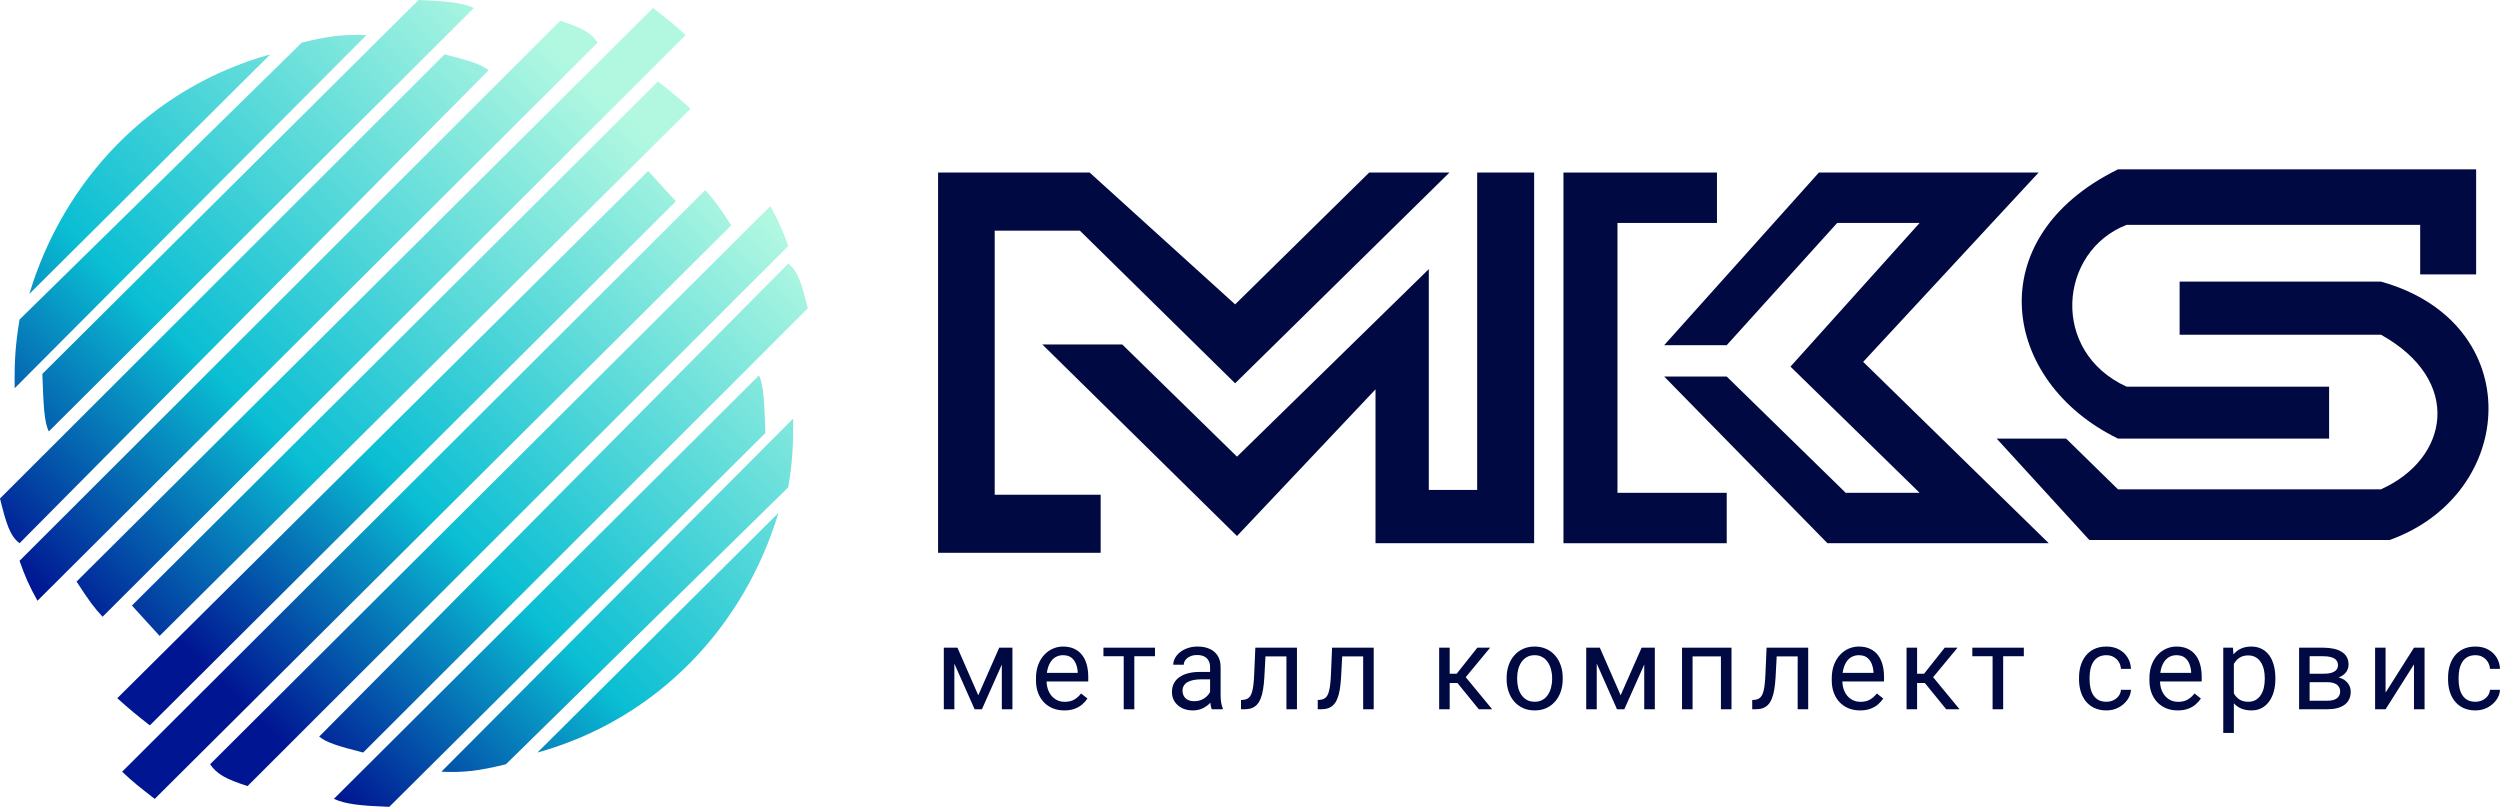 <svg width="179" height="58" viewBox="0 0 179 58" fill="none" xmlns="http://www.w3.org/2000/svg">
<path d="M111.944 38.895V12.354H122.935V15.963H115.811V35.286H123.633V38.895H111.944Z" fill="#000942"/>
<path d="M130.234 12.354L119.155 24.715H123.633L131.542 15.963H137.445L128.198 26.25L137.445 35.286H132.153L123.633 26.96H119.155L130.845 38.895H146.692L133.403 25.909L145.965 12.354H130.234Z" fill="#000942"/>
<path d="M149.599 38.666L142.961 31.402H147.932L151.646 35.034H170.478C175.332 32.861 176.385 27.255 170.478 23.966H156.061V20.163H170.478C181.005 23.108 180.274 35.377 171.092 38.666H149.599Z" fill="#000942"/>
<path d="M166.764 31.402V27.684H152.26C146.762 25.167 147.406 17.989 152.26 16.101H173.285V19.648H177.291V12.126H151.646C141.645 17.045 143.312 27.341 151.646 31.402H166.764Z" fill="#000942"/>
<path d="M88.569 38.379L74.629 24.663H80.352L88.569 32.697L102.302 19.269V35.079H105.765V12.354H109.844V38.895H98.487V27.877L88.569 38.379Z" fill="#000942"/>
<path d="M67.166 39.581V12.354H78.019L88.435 21.794L98.033 12.354H103.781L88.435 27.445L77.319 16.515H71.221V35.421H78.807V39.581H67.166Z" fill="#000942"/>
<path d="M70.044 49.782L71.544 46.374H72.27L70.305 50.784H69.783L67.826 46.374H68.552L70.044 49.782ZM68.332 46.374V50.784H67.577V46.374H68.332ZM71.731 50.784V46.374H72.49V50.784H71.731Z" fill="#000942"/>
<path d="M76.203 50.866C75.896 50.866 75.617 50.814 75.367 50.711C75.12 50.605 74.907 50.457 74.727 50.267C74.551 50.076 74.415 49.851 74.32 49.59C74.224 49.329 74.177 49.044 74.177 48.734V48.563C74.177 48.204 74.23 47.885 74.336 47.605C74.442 47.322 74.586 47.083 74.768 46.888C74.95 46.692 75.157 46.544 75.388 46.444C75.619 46.343 75.858 46.293 76.105 46.293C76.42 46.293 76.692 46.347 76.921 46.456C77.151 46.564 77.34 46.717 77.487 46.912C77.634 47.105 77.743 47.333 77.813 47.597C77.884 47.858 77.919 48.143 77.919 48.453V48.791H74.625V48.176H77.165V48.119C77.154 47.923 77.114 47.733 77.043 47.548C76.975 47.363 76.866 47.211 76.717 47.092C76.567 46.972 76.363 46.912 76.105 46.912C75.934 46.912 75.776 46.949 75.632 47.022C75.488 47.093 75.365 47.199 75.261 47.34C75.158 47.481 75.078 47.654 75.021 47.858C74.964 48.062 74.935 48.297 74.935 48.563V48.734C74.935 48.943 74.964 49.14 75.021 49.325C75.081 49.507 75.166 49.667 75.278 49.806C75.392 49.945 75.529 50.053 75.689 50.132C75.852 50.211 76.037 50.25 76.244 50.25C76.51 50.25 76.736 50.196 76.921 50.087C77.105 49.978 77.267 49.833 77.406 49.651L77.862 50.014C77.767 50.158 77.646 50.295 77.499 50.425C77.353 50.556 77.172 50.662 76.957 50.743C76.745 50.825 76.494 50.866 76.203 50.866Z" fill="#000942"/>
<path d="M81.217 46.374V50.784H80.458V46.374H81.217ZM82.697 46.374V46.986H79.007V46.374H82.697Z" fill="#000942"/>
<path d="M86.642 50.03V47.76C86.642 47.586 86.607 47.435 86.536 47.308C86.468 47.177 86.365 47.077 86.226 47.006C86.088 46.935 85.916 46.9 85.713 46.9C85.522 46.9 85.355 46.933 85.211 46.998C85.07 47.063 84.958 47.149 84.877 47.255C84.798 47.361 84.759 47.475 84.759 47.597H84.004C84.004 47.439 84.045 47.283 84.127 47.128C84.208 46.973 84.325 46.833 84.477 46.708C84.632 46.581 84.817 46.48 85.032 46.407C85.249 46.331 85.491 46.293 85.757 46.293C86.078 46.293 86.361 46.347 86.605 46.456C86.853 46.564 87.046 46.729 87.184 46.949C87.326 47.166 87.396 47.439 87.396 47.768V49.822C87.396 49.969 87.409 50.125 87.433 50.291C87.46 50.457 87.5 50.599 87.551 50.719V50.784H86.764C86.726 50.697 86.697 50.582 86.675 50.438C86.653 50.291 86.642 50.155 86.642 50.03ZM86.773 48.111L86.781 48.64H86.018C85.804 48.64 85.612 48.658 85.444 48.693C85.275 48.726 85.134 48.776 85.02 48.844C84.905 48.912 84.819 48.998 84.759 49.101C84.699 49.201 84.669 49.32 84.669 49.456C84.669 49.594 84.7 49.72 84.763 49.834C84.825 49.949 84.919 50.04 85.044 50.108C85.172 50.173 85.328 50.205 85.513 50.205C85.744 50.205 85.948 50.157 86.124 50.059C86.301 49.961 86.441 49.841 86.544 49.7C86.65 49.559 86.707 49.422 86.716 49.288L87.038 49.651C87.019 49.765 86.967 49.892 86.883 50.03C86.798 50.169 86.686 50.302 86.544 50.43C86.406 50.555 86.24 50.659 86.047 50.743C85.857 50.825 85.642 50.866 85.403 50.866C85.104 50.866 84.842 50.807 84.616 50.69C84.393 50.574 84.219 50.417 84.094 50.222C83.972 50.023 83.911 49.802 83.911 49.557C83.911 49.321 83.957 49.113 84.049 48.934C84.142 48.752 84.275 48.601 84.449 48.481C84.623 48.359 84.832 48.267 85.077 48.204C85.321 48.142 85.594 48.111 85.896 48.111H86.773Z" fill="#000942"/>
<path d="M92.198 46.374V46.998H90.066V46.374H92.198ZM92.862 46.374V50.784H92.108V46.374H92.862ZM89.882 46.374H90.641L90.527 48.502C90.507 48.831 90.476 49.121 90.433 49.374C90.392 49.624 90.335 49.839 90.262 50.018C90.191 50.197 90.101 50.344 89.993 50.458C89.886 50.569 89.759 50.652 89.609 50.707C89.46 50.758 89.287 50.784 89.092 50.784H88.855V50.12L89.018 50.108C89.135 50.099 89.234 50.072 89.316 50.026C89.4 49.98 89.471 49.912 89.528 49.822C89.585 49.73 89.631 49.612 89.666 49.468C89.704 49.324 89.733 49.153 89.752 48.954C89.774 48.756 89.79 48.525 89.801 48.261L89.882 46.374Z" fill="#000942"/>
<path d="M97.693 46.374V46.998H95.561V46.374H97.693ZM98.357 46.374V50.784H97.603V46.374H98.357ZM95.377 46.374H96.135L96.021 48.502C96.002 48.831 95.971 49.121 95.927 49.374C95.887 49.624 95.83 49.839 95.756 50.018C95.686 50.197 95.596 50.344 95.487 50.458C95.381 50.569 95.254 50.652 95.104 50.707C94.955 50.758 94.782 50.784 94.586 50.784H94.35V50.12L94.513 50.108C94.63 50.099 94.729 50.072 94.811 50.026C94.895 49.98 94.965 49.912 95.022 49.822C95.08 49.73 95.126 49.612 95.161 49.468C95.199 49.324 95.228 49.153 95.247 48.954C95.269 48.756 95.285 48.525 95.296 48.261L95.377 46.374Z" fill="#000942"/>
<path d="M103.798 46.374V50.784H103.044V46.374H103.798ZM106.693 46.374L104.601 48.901H103.546L103.431 48.241H104.296L105.776 46.374H106.693ZM105.882 50.784L104.259 48.787L104.744 48.241L106.84 50.784H105.882Z" fill="#000942"/>
<path d="M107.874 48.628V48.534C107.874 48.216 107.921 47.922 108.013 47.65C108.105 47.376 108.239 47.138 108.413 46.937C108.586 46.733 108.797 46.575 109.044 46.464C109.292 46.35 109.569 46.293 109.876 46.293C110.186 46.293 110.464 46.35 110.712 46.464C110.962 46.575 111.174 46.733 111.348 46.937C111.524 47.138 111.659 47.376 111.751 47.65C111.844 47.922 111.89 48.216 111.89 48.534V48.628C111.89 48.946 111.844 49.241 111.751 49.513C111.659 49.784 111.524 50.022 111.348 50.226C111.174 50.427 110.963 50.584 110.716 50.699C110.471 50.81 110.194 50.866 109.884 50.866C109.574 50.866 109.296 50.81 109.048 50.699C108.801 50.584 108.589 50.427 108.413 50.226C108.239 50.022 108.105 49.784 108.013 49.513C107.921 49.241 107.874 48.946 107.874 48.628ZM108.629 48.534V48.628C108.629 48.848 108.654 49.056 108.706 49.252C108.758 49.445 108.835 49.616 108.938 49.765C109.044 49.915 109.176 50.033 109.334 50.12C109.491 50.204 109.675 50.246 109.884 50.246C110.091 50.246 110.271 50.204 110.426 50.12C110.584 50.033 110.714 49.915 110.818 49.765C110.921 49.616 110.998 49.445 111.05 49.252C111.104 49.056 111.132 48.848 111.132 48.628V48.534C111.132 48.317 111.104 48.112 111.05 47.919C110.998 47.723 110.92 47.551 110.814 47.401C110.71 47.249 110.58 47.13 110.422 47.043C110.267 46.956 110.085 46.912 109.876 46.912C109.669 46.912 109.487 46.956 109.33 47.043C109.175 47.13 109.044 47.249 108.938 47.401C108.835 47.551 108.758 47.723 108.706 47.919C108.654 48.112 108.629 48.317 108.629 48.534Z" fill="#000942"/>
<path d="M116.039 49.782L117.54 46.374H118.265L116.3 50.784H115.778L113.822 46.374H114.547L116.039 49.782ZM114.327 46.374V50.784H113.573V46.374H114.327ZM117.727 50.784V46.374H118.485V50.784H117.727Z" fill="#000942"/>
<path d="M123.307 46.374V46.998H121.078V46.374H123.307ZM121.188 46.374V50.784H120.433V46.374H121.188ZM123.976 46.374V50.784H123.218V46.374H123.976Z" fill="#000942"/>
<path d="M128.802 46.374V46.998H126.67V46.374H128.802ZM129.467 46.374V50.784H128.713V46.374H129.467ZM126.487 46.374H127.245L127.131 48.502C127.112 48.831 127.08 49.121 127.037 49.374C126.996 49.624 126.939 49.839 126.866 50.018C126.795 50.197 126.705 50.344 126.597 50.458C126.491 50.569 126.363 50.652 126.214 50.707C126.064 50.758 125.891 50.784 125.696 50.784H125.459V50.12L125.622 50.108C125.739 50.099 125.838 50.072 125.92 50.026C126.004 49.98 126.075 49.912 126.132 49.822C126.189 49.73 126.235 49.612 126.271 49.468C126.309 49.324 126.337 49.153 126.356 48.954C126.378 48.756 126.394 48.525 126.405 48.261L126.487 46.374Z" fill="#000942"/>
<path d="M133.18 50.866C132.873 50.866 132.594 50.814 132.344 50.711C132.097 50.605 131.884 50.457 131.704 50.267C131.528 50.076 131.392 49.851 131.296 49.59C131.201 49.329 131.154 49.044 131.154 48.734V48.563C131.154 48.204 131.207 47.885 131.313 47.605C131.419 47.322 131.563 47.083 131.745 46.888C131.927 46.692 132.134 46.544 132.365 46.444C132.596 46.343 132.835 46.293 133.082 46.293C133.397 46.293 133.669 46.347 133.897 46.456C134.128 46.564 134.317 46.717 134.464 46.912C134.611 47.105 134.72 47.333 134.79 47.597C134.861 47.858 134.896 48.143 134.896 48.453V48.791H131.602V48.176H134.142V48.119C134.131 47.923 134.09 47.733 134.02 47.548C133.952 47.363 133.843 47.211 133.694 47.092C133.544 46.972 133.34 46.912 133.082 46.912C132.911 46.912 132.753 46.949 132.609 47.022C132.465 47.093 132.341 47.199 132.238 47.34C132.135 47.481 132.055 47.654 131.998 47.858C131.941 48.062 131.912 48.297 131.912 48.563V48.734C131.912 48.943 131.941 49.14 131.998 49.325C132.057 49.507 132.143 49.667 132.255 49.806C132.369 49.945 132.506 50.053 132.666 50.132C132.829 50.211 133.014 50.25 133.221 50.25C133.487 50.25 133.713 50.196 133.897 50.087C134.082 49.978 134.244 49.833 134.383 49.651L134.839 50.014C134.744 50.158 134.623 50.295 134.476 50.425C134.33 50.556 134.149 50.662 133.934 50.743C133.722 50.825 133.471 50.866 133.18 50.866Z" fill="#000942"/>
<path d="M137.264 46.374V50.784H136.51V46.374H137.264ZM140.159 46.374L138.067 48.901H137.011L136.897 48.241H137.762L139.241 46.374H140.159ZM139.347 50.784L137.725 48.787L138.21 48.241L140.305 50.784H139.347Z" fill="#000942"/>
<path d="M143.427 46.374V50.784H142.669V46.374H143.427ZM144.907 46.374V46.986H141.218V46.374H144.907Z" fill="#000942"/>
<path d="M150.821 50.246C151.001 50.246 151.166 50.209 151.319 50.136C151.471 50.063 151.596 49.962 151.694 49.834C151.792 49.704 151.847 49.556 151.861 49.39H152.578C152.565 49.651 152.476 49.894 152.313 50.12C152.153 50.343 151.942 50.523 151.681 50.662C151.421 50.798 151.134 50.866 150.821 50.866C150.49 50.866 150.2 50.807 149.953 50.69C149.708 50.574 149.505 50.413 149.341 50.209C149.181 50.006 149.06 49.772 148.979 49.508C148.9 49.242 148.86 48.961 148.86 48.665V48.494C148.86 48.197 148.9 47.918 148.979 47.654C149.06 47.388 149.181 47.153 149.341 46.949C149.505 46.745 149.708 46.585 149.953 46.468C150.2 46.351 150.49 46.293 150.821 46.293C151.166 46.293 151.468 46.363 151.726 46.505C151.985 46.643 152.187 46.833 152.334 47.075C152.483 47.314 152.565 47.586 152.578 47.89H151.861C151.847 47.708 151.796 47.544 151.706 47.397C151.619 47.251 151.499 47.134 151.347 47.047C151.198 46.957 151.022 46.912 150.821 46.912C150.59 46.912 150.396 46.958 150.238 47.051C150.083 47.141 149.96 47.263 149.867 47.418C149.778 47.57 149.712 47.74 149.672 47.927C149.634 48.112 149.615 48.301 149.615 48.494V48.665C149.615 48.858 149.634 49.048 149.672 49.235C149.71 49.423 149.774 49.593 149.863 49.745C149.956 49.897 150.079 50.019 150.234 50.112C150.392 50.201 150.588 50.246 150.821 50.246Z" fill="#000942"/>
<path d="M155.925 50.866C155.618 50.866 155.339 50.814 155.089 50.711C154.842 50.605 154.628 50.457 154.449 50.267C154.272 50.076 154.136 49.851 154.041 49.59C153.946 49.329 153.899 49.044 153.899 48.734V48.563C153.899 48.204 153.952 47.885 154.058 47.605C154.164 47.322 154.308 47.083 154.49 46.888C154.672 46.692 154.878 46.544 155.109 46.444C155.34 46.343 155.58 46.293 155.827 46.293C156.142 46.293 156.414 46.347 156.642 46.456C156.873 46.564 157.062 46.717 157.209 46.912C157.356 47.105 157.464 47.333 157.535 47.597C157.606 47.858 157.641 48.143 157.641 48.453V48.791H154.347V48.176H156.887V48.119C156.876 47.923 156.835 47.733 156.764 47.548C156.697 47.363 156.588 47.211 156.438 47.092C156.289 46.972 156.085 46.912 155.827 46.912C155.656 46.912 155.498 46.949 155.354 47.022C155.21 47.093 155.086 47.199 154.983 47.34C154.88 47.481 154.799 47.654 154.742 47.858C154.685 48.062 154.657 48.297 154.657 48.563V48.734C154.657 48.943 154.685 49.14 154.742 49.325C154.802 49.507 154.888 49.667 154.999 49.806C155.113 49.945 155.251 50.053 155.411 50.132C155.574 50.211 155.759 50.25 155.965 50.25C156.232 50.25 156.457 50.196 156.642 50.087C156.827 49.978 156.989 49.833 157.127 49.651L157.584 50.014C157.489 50.158 157.368 50.295 157.221 50.425C157.074 50.556 156.894 50.662 156.679 50.743C156.467 50.825 156.215 50.866 155.925 50.866Z" fill="#000942"/>
<path d="M159.944 47.222V52.48H159.185V46.374H159.878L159.944 47.222ZM162.916 48.542V48.628C162.916 48.949 162.878 49.246 162.801 49.521C162.725 49.792 162.614 50.029 162.467 50.23C162.323 50.431 162.145 50.587 161.933 50.699C161.721 50.81 161.478 50.866 161.203 50.866C160.923 50.866 160.676 50.819 160.461 50.727C160.247 50.635 160.065 50.5 159.915 50.324C159.766 50.147 159.646 49.935 159.556 49.688C159.469 49.441 159.41 49.162 159.377 48.852V48.396C159.41 48.07 159.471 47.778 159.56 47.52C159.65 47.261 159.768 47.041 159.915 46.859C160.065 46.675 160.245 46.535 160.457 46.439C160.669 46.342 160.914 46.293 161.191 46.293C161.468 46.293 161.714 46.347 161.929 46.456C162.144 46.562 162.324 46.714 162.471 46.912C162.618 47.111 162.728 47.348 162.801 47.626C162.878 47.9 162.916 48.206 162.916 48.542ZM162.157 48.628V48.542C162.157 48.322 162.134 48.116 162.088 47.923C162.042 47.727 161.97 47.556 161.872 47.41C161.777 47.26 161.654 47.143 161.505 47.059C161.356 46.972 161.178 46.928 160.971 46.928C160.781 46.928 160.615 46.961 160.474 47.026C160.335 47.092 160.217 47.18 160.119 47.291C160.021 47.4 159.941 47.525 159.878 47.666C159.819 47.805 159.774 47.949 159.744 48.098V49.154C159.798 49.344 159.874 49.523 159.972 49.692C160.07 49.858 160.2 49.992 160.364 50.095C160.527 50.196 160.732 50.246 160.979 50.246C161.183 50.246 161.358 50.204 161.505 50.12C161.654 50.033 161.777 49.915 161.872 49.765C161.97 49.616 162.042 49.445 162.088 49.252C162.134 49.056 162.157 48.848 162.157 48.628Z" fill="#000942"/>
<path d="M166.617 48.844H165.169L165.161 48.241H166.343C166.577 48.241 166.771 48.218 166.926 48.172C167.084 48.125 167.202 48.056 167.281 47.964C167.36 47.871 167.399 47.757 167.399 47.621C167.399 47.515 167.376 47.423 167.33 47.344C167.286 47.263 167.22 47.196 167.13 47.145C167.041 47.09 166.929 47.051 166.796 47.026C166.665 46.999 166.512 46.986 166.335 46.986H165.369V50.784H164.615V46.374H166.335C166.615 46.374 166.867 46.399 167.089 46.448C167.315 46.496 167.507 46.571 167.664 46.672C167.825 46.77 167.947 46.895 168.031 47.047C168.115 47.199 168.158 47.378 168.158 47.585C168.158 47.718 168.13 47.844 168.076 47.964C168.022 48.083 167.941 48.189 167.835 48.282C167.729 48.374 167.599 48.45 167.444 48.51C167.289 48.567 167.111 48.604 166.91 48.62L166.617 48.844ZM166.617 50.784H164.896L165.271 50.173H166.617C166.826 50.173 167 50.147 167.138 50.095C167.277 50.041 167.38 49.965 167.448 49.867C167.519 49.767 167.554 49.647 167.554 49.508C167.554 49.37 167.519 49.252 167.448 49.154C167.38 49.053 167.277 48.977 167.138 48.926C167 48.871 166.826 48.844 166.617 48.844H165.471L165.479 48.241H166.91L167.183 48.469C167.425 48.488 167.63 48.548 167.799 48.648C167.967 48.749 168.095 48.877 168.182 49.032C168.269 49.184 168.312 49.349 168.312 49.529C168.312 49.735 168.273 49.917 168.194 50.075C168.118 50.233 168.007 50.364 167.86 50.47C167.713 50.574 167.535 50.652 167.326 50.707C167.117 50.758 166.88 50.784 166.617 50.784Z" fill="#000942"/>
<path d="M170.807 49.59L172.841 46.374H173.599V50.784H172.841V47.568L170.807 50.784H170.057V46.374H170.807V49.59Z" fill="#000942"/>
<path d="M177.243 50.246C177.423 50.246 177.588 50.209 177.741 50.136C177.893 50.063 178.018 49.962 178.116 49.834C178.213 49.704 178.269 49.556 178.283 49.39H179C178.987 49.651 178.898 49.894 178.735 50.12C178.575 50.343 178.364 50.523 178.103 50.662C177.842 50.798 177.556 50.866 177.243 50.866C176.912 50.866 176.622 50.807 176.375 50.69C176.13 50.574 175.926 50.413 175.763 50.209C175.603 50.006 175.482 49.772 175.401 49.508C175.322 49.242 175.282 48.961 175.282 48.665V48.494C175.282 48.197 175.322 47.918 175.401 47.654C175.482 47.388 175.603 47.153 175.763 46.949C175.926 46.745 176.13 46.585 176.375 46.468C176.622 46.351 176.912 46.293 177.243 46.293C177.588 46.293 177.89 46.363 178.148 46.505C178.406 46.643 178.609 46.833 178.756 47.075C178.905 47.314 178.987 47.586 179 47.89H178.283C178.269 47.708 178.218 47.544 178.128 47.397C178.041 47.251 177.921 47.134 177.769 47.047C177.62 46.957 177.444 46.912 177.243 46.912C177.012 46.912 176.818 46.958 176.66 47.051C176.505 47.141 176.382 47.263 176.289 47.418C176.2 47.57 176.134 47.74 176.094 47.927C176.056 48.112 176.037 48.301 176.037 48.494V48.665C176.037 48.858 176.056 49.048 176.094 49.235C176.132 49.423 176.195 49.593 176.285 49.745C176.378 49.897 176.501 50.019 176.656 50.112C176.814 50.201 177.009 50.246 177.243 50.246Z" fill="#000942"/>
<path d="M2.099 21.049C4.548 12.927 10.728 6.292 19.357 3.89L2.099 21.049Z" fill="url(#paint0_linear_1754_3058)"/>
<path d="M1.049 27.799C1.029 25.761 1.104 24.683 1.399 22.88L21.611 3.05C23.556 2.575 24.599 2.446 26.237 2.517L1.049 27.799Z" fill="url(#paint1_linear_1754_3058)"/>
<path d="M3.033 26.795L3.032 26.769L29.968 0C32.044 0.087 33.039 0.179 33.933 0.572L3.498 30.888C3.159 30.244 3.114 29 3.033 26.795Z" fill="url(#paint2_linear_1754_3058)"/>
<path d="M1.399 38.895C0.696 38.36 0.436 37.448 0 35.692L31.834 3.89C33.655 4.354 34.472 4.608 34.982 5.034L1.399 38.895Z" fill="url(#paint3_linear_1754_3058)"/>
<path d="M2.682 43.014C2.073 41.91 1.796 41.283 1.399 40.154L40.113 1.487C41.676 1.996 42.293 2.332 42.795 3.05L2.682 43.014Z" fill="url(#paint4_linear_1754_3058)"/>
<path d="M7.346 44.158C6.783 43.568 6.375 43.021 5.481 41.641L46.759 0.572C47.818 1.39 48.376 1.834 49.092 2.517L7.346 44.158Z" fill="url(#paint5_linear_1754_3058)"/>
<path d="M11.428 45.531L9.445 43.357L47.109 5.834C48.046 6.564 48.559 6.987 49.441 7.779L11.428 45.531Z" fill="url(#paint6_linear_1754_3058)"/>
<path d="M55.738 36.722C53.289 44.844 47.109 51.48 38.48 53.882L55.738 36.722Z" fill="url(#paint7_linear_1754_3058)"/>
<path d="M56.788 29.973C56.808 32.01 56.733 33.089 56.438 34.892L36.225 54.721C34.281 55.197 33.238 55.326 31.6 55.255L56.788 29.973Z" fill="url(#paint8_linear_1754_3058)"/>
<path d="M54.804 30.976L54.805 31.002L27.869 57.772C25.793 57.685 24.797 57.593 23.904 57.2L54.339 26.884C54.678 27.528 54.723 28.772 54.804 30.976Z" fill="url(#paint9_linear_1754_3058)"/>
<path d="M56.438 18.876C57.141 19.411 57.401 20.323 57.837 22.079L26.003 53.882C24.182 53.418 23.365 53.163 22.855 52.738L56.438 18.876Z" fill="url(#paint10_linear_1754_3058)"/>
<path d="M55.155 14.758C55.764 15.862 56.041 16.489 56.438 17.618L17.724 56.284C16.161 55.776 15.544 55.439 15.042 54.721L55.155 14.758Z" fill="url(#paint11_linear_1754_3058)"/>
<path d="M50.491 13.614C51.054 14.204 51.462 14.751 52.356 16.131L11.078 57.2C10.019 56.382 9.461 55.937 8.745 55.255L50.491 13.614Z" fill="url(#paint12_linear_1754_3058)"/>
<path d="M46.409 12.241L48.392 14.415L10.728 51.937C9.791 51.207 9.278 50.784 8.396 49.992L46.409 12.241Z" fill="url(#paint13_linear_1754_3058)"/>
<defs>
<linearGradient id="paint0_linear_1754_3058" x1="38.48" y1="2.059" x2="0.736" y2="40.532" gradientUnits="userSpaceOnUse">
<stop stop-color="#B2F8E1"/>
<stop offset="0.628" stop-color="#0ABED3"/>
<stop offset="1" stop-color="#001592"/>
</linearGradient>
<linearGradient id="paint1_linear_1754_3058" x1="38.48" y1="2.059" x2="0.736" y2="40.532" gradientUnits="userSpaceOnUse">
<stop stop-color="#B2F8E1"/>
<stop offset="0.628" stop-color="#0ABED3"/>
<stop offset="1" stop-color="#001592"/>
</linearGradient>
<linearGradient id="paint2_linear_1754_3058" x1="38.48" y1="2.059" x2="0.736" y2="40.532" gradientUnits="userSpaceOnUse">
<stop stop-color="#B2F8E1"/>
<stop offset="0.628" stop-color="#0ABED3"/>
<stop offset="1" stop-color="#001592"/>
</linearGradient>
<linearGradient id="paint3_linear_1754_3058" x1="38.48" y1="2.059" x2="0.736" y2="40.532" gradientUnits="userSpaceOnUse">
<stop stop-color="#B2F8E1"/>
<stop offset="0.628" stop-color="#0ABED3"/>
<stop offset="1" stop-color="#001592"/>
</linearGradient>
<linearGradient id="paint4_linear_1754_3058" x1="38.48" y1="2.059" x2="0.736" y2="40.532" gradientUnits="userSpaceOnUse">
<stop stop-color="#B2F8E1"/>
<stop offset="0.628" stop-color="#0ABED3"/>
<stop offset="1" stop-color="#001592"/>
</linearGradient>
<linearGradient id="paint5_linear_1754_3058" x1="38.48" y1="2.059" x2="0.736" y2="40.532" gradientUnits="userSpaceOnUse">
<stop stop-color="#B2F8E1"/>
<stop offset="0.628" stop-color="#0ABED3"/>
<stop offset="1" stop-color="#001592"/>
</linearGradient>
<linearGradient id="paint6_linear_1754_3058" x1="38.48" y1="2.059" x2="0.736" y2="40.532" gradientUnits="userSpaceOnUse">
<stop stop-color="#B2F8E1"/>
<stop offset="0.628" stop-color="#0ABED3"/>
<stop offset="1" stop-color="#001592"/>
</linearGradient>
<linearGradient id="paint7_linear_1754_3058" x1="51.773" y1="12.127" x2="15.626" y2="48.739" gradientUnits="userSpaceOnUse">
<stop stop-color="#B2F8E1"/>
<stop offset="0.628" stop-color="#0ABED3"/>
<stop offset="1" stop-color="#001592"/>
</linearGradient>
<linearGradient id="paint8_linear_1754_3058" x1="51.773" y1="12.127" x2="15.626" y2="48.739" gradientUnits="userSpaceOnUse">
<stop stop-color="#B2F8E1"/>
<stop offset="0.628" stop-color="#0ABED3"/>
<stop offset="1" stop-color="#001592"/>
</linearGradient>
<linearGradient id="paint9_linear_1754_3058" x1="51.773" y1="12.127" x2="15.626" y2="48.739" gradientUnits="userSpaceOnUse">
<stop stop-color="#B2F8E1"/>
<stop offset="0.628" stop-color="#0ABED3"/>
<stop offset="1" stop-color="#001592"/>
</linearGradient>
<linearGradient id="paint10_linear_1754_3058" x1="51.773" y1="12.127" x2="15.626" y2="48.739" gradientUnits="userSpaceOnUse">
<stop stop-color="#B2F8E1"/>
<stop offset="0.628" stop-color="#0ABED3"/>
<stop offset="1" stop-color="#001592"/>
</linearGradient>
<linearGradient id="paint11_linear_1754_3058" x1="51.773" y1="12.127" x2="15.626" y2="48.739" gradientUnits="userSpaceOnUse">
<stop stop-color="#B2F8E1"/>
<stop offset="0.628" stop-color="#0ABED3"/>
<stop offset="1" stop-color="#001592"/>
</linearGradient>
<linearGradient id="paint12_linear_1754_3058" x1="51.773" y1="12.127" x2="15.626" y2="48.739" gradientUnits="userSpaceOnUse">
<stop stop-color="#B2F8E1"/>
<stop offset="0.628" stop-color="#0ABED3"/>
<stop offset="1" stop-color="#001592"/>
</linearGradient>
<linearGradient id="paint13_linear_1754_3058" x1="51.773" y1="12.127" x2="15.626" y2="48.739" gradientUnits="userSpaceOnUse">
<stop stop-color="#B2F8E1"/>
<stop offset="0.628" stop-color="#0ABED3"/>
<stop offset="1" stop-color="#001592"/>
</linearGradient>
</defs>
</svg>
